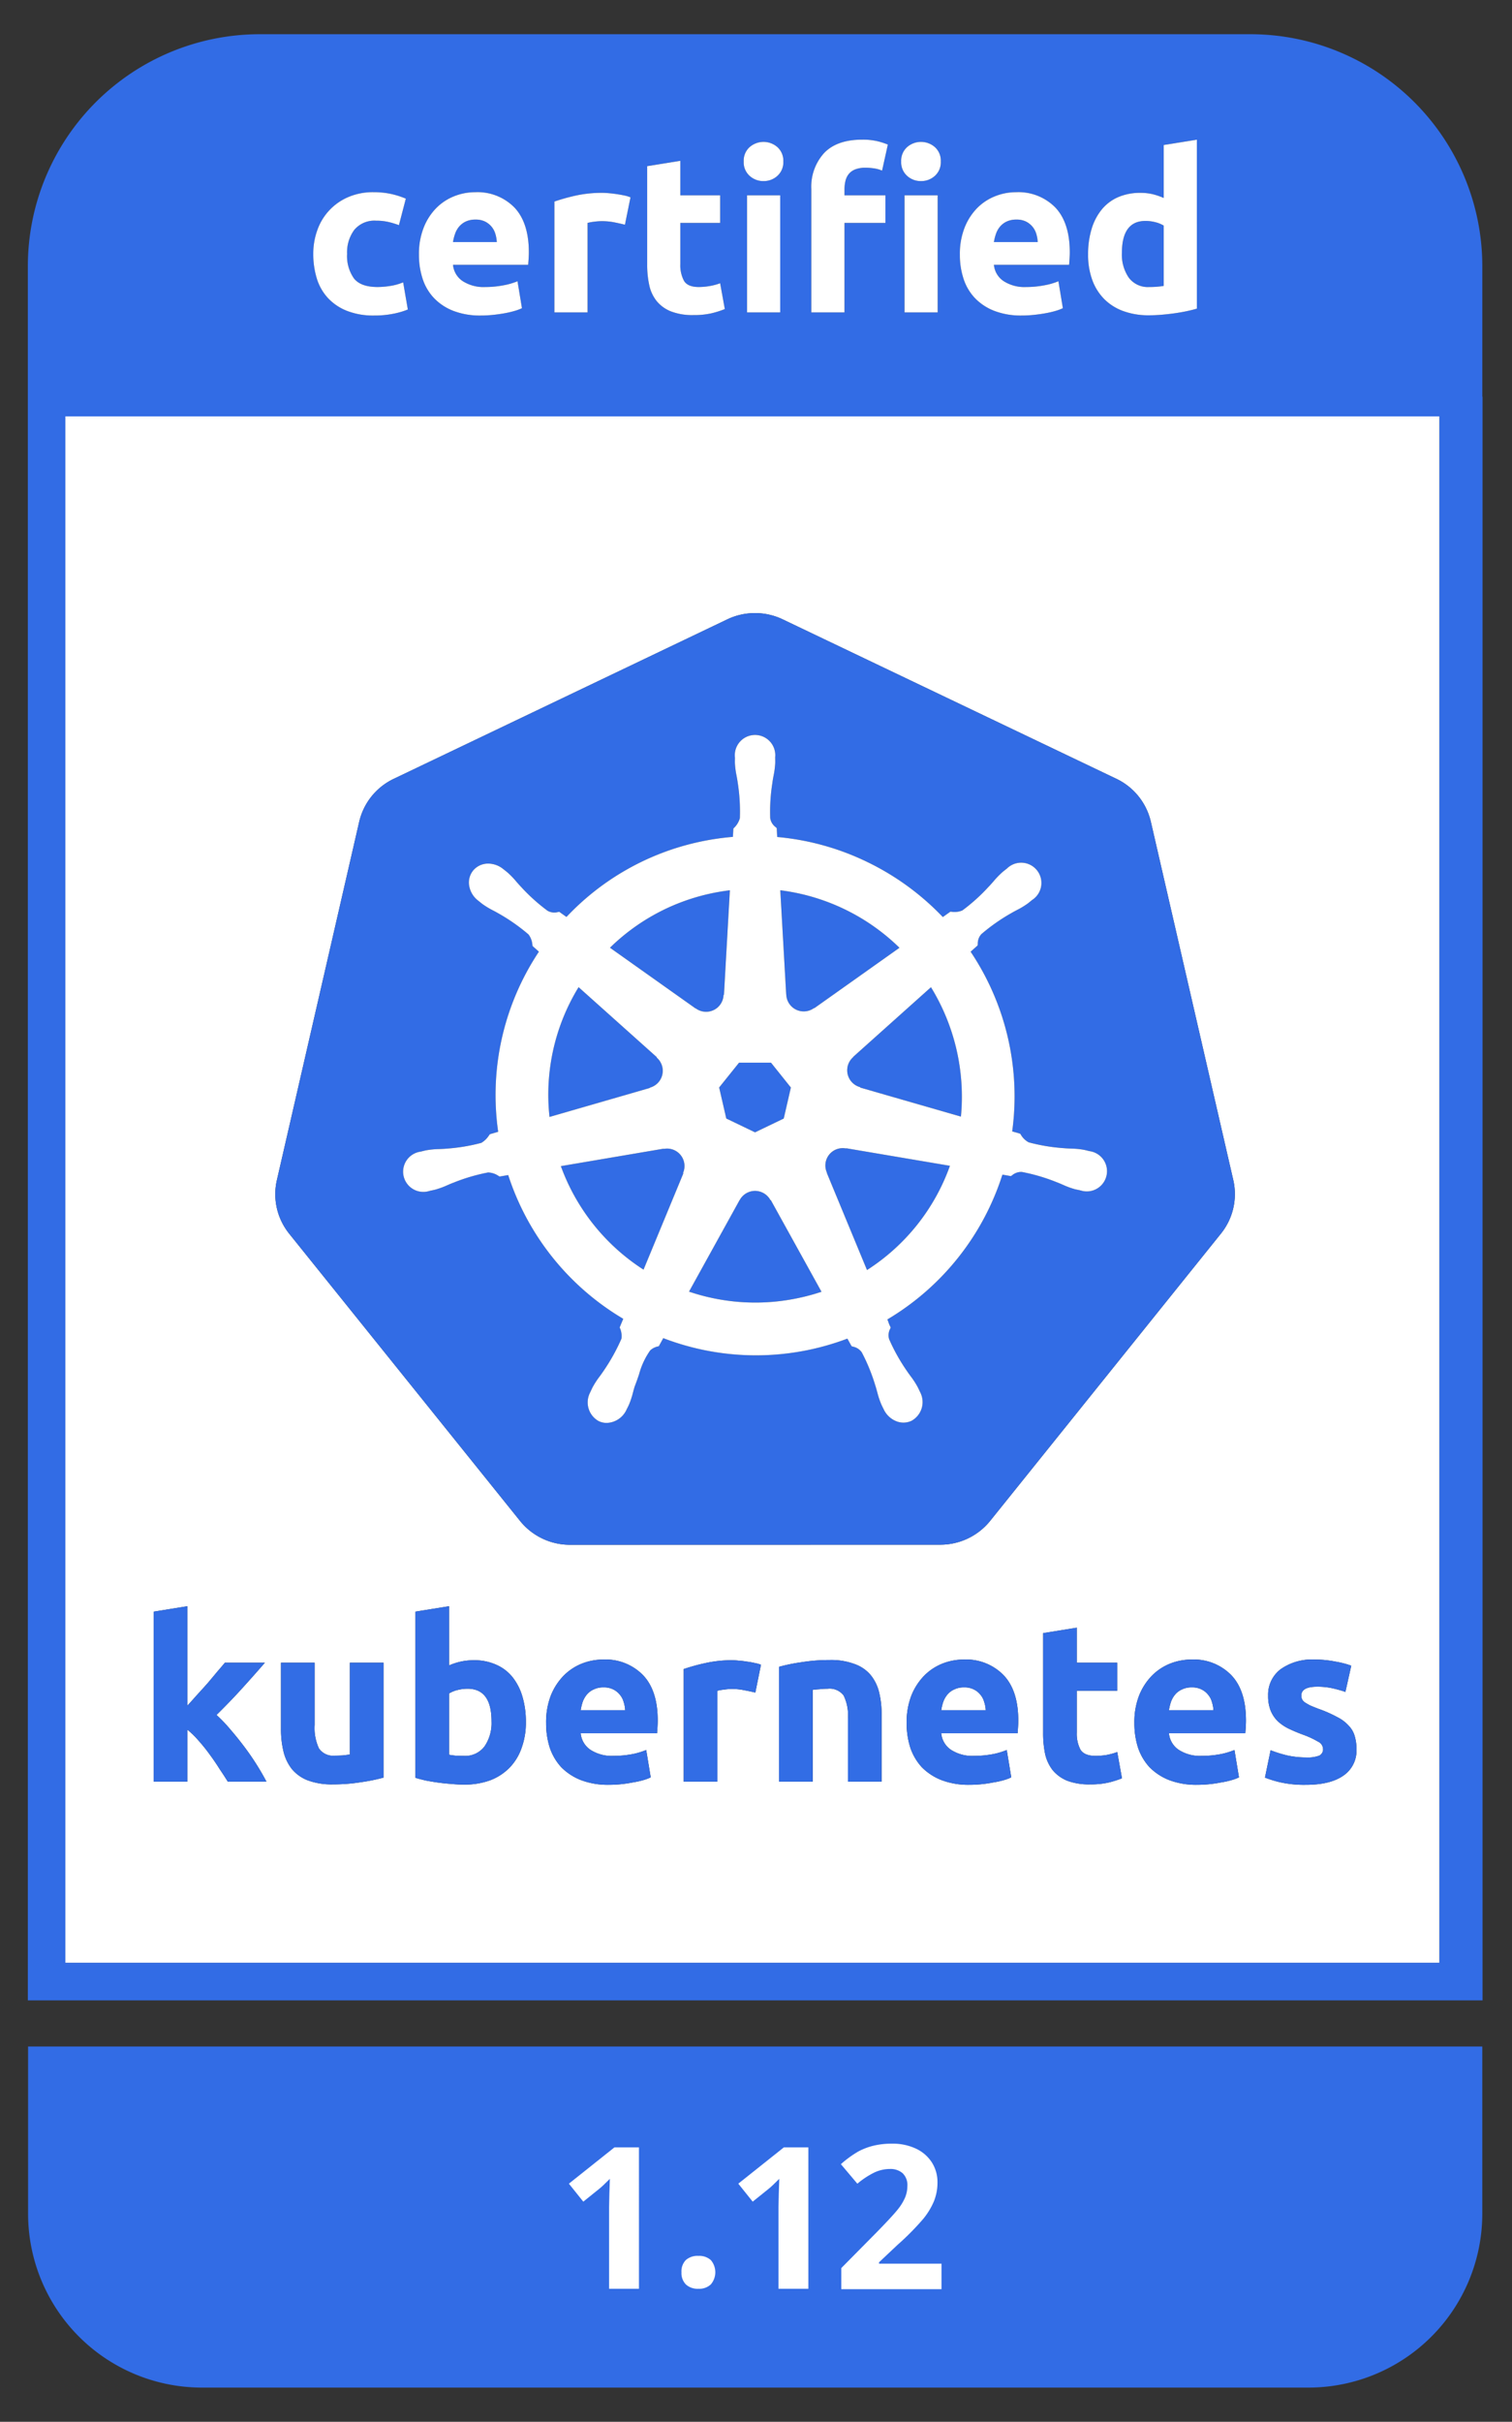 <svg xmlns="http://www.w3.org/2000/svg" viewBox="0 0 298 477"><rect x="0" y="0" width="298" height="477" fill="#333333" stroke="none"/><defs><style>.cls-1{fill:#326ce5;}.cls-2{fill:#fff;}.cls-3{fill:#326de5;}</style></defs><title>certified-kubernetes-1.12-color</title><g id="Layer_2" data-name="Layer 2"><path class="cls-1" d="M292.195,78.13H292.15V52.324A45.717,45.717,0,0,0,246.567,6.741H51.07A45.717,45.717,0,0,0,5.487,52.324V393.999H292.195ZM147.236,61.531V38.471h6.532V61.531Zm31.039,0V38.471h6.532V61.531Zm36.878-16.462a11.022,11.022,0,0,1,2.017-3.836,8.634,8.634,0,0,1,3.222-2.411,10.811,10.811,0,0,1,4.363-.833,10.269,10.269,0,0,1,2.433.263,13.194,13.194,0,0,1,2.17.745v-10.434l6.532-1.052V60.786q-.878.263-2.017.504-1.141.242-2.389.416-1.25.175-2.543.285-1.294.109-2.477.11a14.504,14.504,0,0,1-5.086-.833,10.204,10.204,0,0,1-3.77-2.389,10.354,10.354,0,0,1-2.345-3.77,14.369,14.369,0,0,1-.811-4.976A17.024,17.024,0,0,1,215.152,45.069Zm-25.029-.263A11.511,11.511,0,0,1,192.601,40.97a10.305,10.305,0,0,1,3.529-2.324,11.054,11.054,0,0,1,4.099-.789,10.19,10.19,0,0,1,7.76,3.003q2.849,3.003,2.85,8.834,0,.57-.044,1.25-.044.68-.088,1.205H195.889a4.339,4.339,0,0,0,1.885,3.201,7.578,7.578,0,0,0,4.472,1.183,18.888,18.888,0,0,0,3.529-.329,13.299,13.299,0,0,0,2.828-.811l.877,5.305a9.028,9.028,0,0,1-1.403.526,18.296,18.296,0,0,1-1.951.46q-1.075.197-2.302.329a23.015,23.015,0,0,1-2.455.131,14.525,14.525,0,0,1-5.414-.921,10.536,10.536,0,0,1-3.814-2.521,9.998,9.998,0,0,1-2.236-3.792,15.017,15.017,0,0,1-.723-4.735A14.096,14.096,0,0,1,190.124,44.806ZM178.779,28.98a4.159,4.159,0,0,1,5.481,0,3.589,3.589,0,0,1,1.162,2.828,3.587,3.587,0,0,1-1.162,2.828,4.16,4.16,0,0,1-5.481,0,3.584,3.584,0,0,1-1.162-2.828A3.585,3.585,0,0,1,178.779,28.98ZM159.905,37.243a9.836,9.836,0,0,1,2.521-7.102q2.521-2.631,7.475-2.631a12.659,12.659,0,0,1,3.047.307,14.748,14.748,0,0,1,2.039.658l-1.14,5.129a6.254,6.254,0,0,0-1.556-.438,11.351,11.351,0,0,0-1.731-.132,5.324,5.324,0,0,0-1.995.329,3.079,3.079,0,0,0-1.271.899,3.477,3.477,0,0,0-.658,1.359,7.056,7.056,0,0,0-.197,1.71V38.471h8.067v5.436h-8.067V61.531h-6.532Zm-12.165-8.264a4.158,4.158,0,0,1,5.48,0,3.587,3.587,0,0,1,1.162,2.828,3.585,3.585,0,0,1-1.162,2.828,4.159,4.159,0,0,1-5.48,0,3.583,3.583,0,0,1-1.162-2.828A3.584,3.584,0,0,1,147.74,28.98Zm-20.188,3.748,6.532-1.052V38.471h7.847v5.436h-7.847V52.018a6.45,6.45,0,0,0,.723,3.288q.723,1.228,2.915,1.227a12.464,12.464,0,0,0,2.17-.197,11.136,11.136,0,0,0,2.039-.548l.921,5.086a18.476,18.476,0,0,1-2.63.833,15.331,15.331,0,0,1-3.551.351,11.688,11.688,0,0,1-4.428-.723,6.944,6.944,0,0,1-2.806-2.017,7.502,7.502,0,0,1-1.469-3.135,18.477,18.477,0,0,1-.416-4.077Zm-18.281,6.971a39.288,39.288,0,0,1,4.143-1.162,23.883,23.883,0,0,1,5.327-.548q.526,0,1.272.066.745.066,1.49.175.745.11,1.491.263a7.096,7.096,0,0,1,1.271.373l-1.096,5.392q-.877-.219-2.06-.46a12.776,12.776,0,0,0-2.543-.241,11.873,11.873,0,0,0-1.469.11,8.632,8.632,0,0,0-1.293.241V61.531h-6.532ZM83.514,44.806A11.507,11.507,0,0,1,85.991,40.97a10.3,10.3,0,0,1,3.529-2.324,11.051,11.051,0,0,1,4.099-.789,10.191,10.191,0,0,1,7.76,3.003q2.849,3.003,2.849,8.834,0,.57-.044,1.25-.044.68-.088,1.205H89.279a4.338,4.338,0,0,0,1.885,3.201,7.576,7.576,0,0,0,4.472,1.183,18.884,18.884,0,0,0,3.529-.329,13.293,13.293,0,0,0,2.828-.811l.877,5.305a9.028,9.028,0,0,1-1.403.526,18.308,18.308,0,0,1-1.951.46q-1.075.197-2.302.329a23.017,23.017,0,0,1-2.455.131A14.528,14.528,0,0,1,89.345,61.224a10.534,10.534,0,0,1-3.814-2.521,10,10,0,0,1-2.236-3.792,15.019,15.019,0,0,1-.723-4.735A14.096,14.096,0,0,1,83.514,44.806Zm-20.956.482a11.029,11.029,0,0,1,6.072-6.466,12.298,12.298,0,0,1,4.998-.965,16.132,16.132,0,0,1,3.376.329,16.47,16.47,0,0,1,2.981.943l-1.359,5.217a16.504,16.504,0,0,0-2.017-.614,10.537,10.537,0,0,0-2.455-.263,5.175,5.175,0,0,0-4.318,1.797,7.4,7.4,0,0,0-1.425,4.735,7.662,7.662,0,0,0,1.337,4.822q1.337,1.71,4.669,1.71A15.952,15.952,0,0,0,76.96,56.314a10.771,10.771,0,0,0,2.499-.701l.921,5.349a15.32,15.32,0,0,1-2.849.833,18.827,18.827,0,0,1-3.77.351,14.195,14.195,0,0,1-5.436-.943,10.231,10.231,0,0,1-3.748-2.565,9.993,9.993,0,0,1-2.148-3.836,16.264,16.264,0,0,1-.679-4.8A13.583,13.583,0,0,1,62.558,45.288ZM12.884,386.58V82.007H283.672v304.573Z"/><path class="cls-2" d="M122.148,333.771a3.732,3.732,0,0,0-1.291-1.024,4.068,4.068,0,0,0-1.915-.401,4.239,4.239,0,0,0-1.915.401,3.72,3.72,0,0,0-1.336.98,4.765,4.765,0,0,0-.846,1.47,10.266,10.266,0,0,0-.401,1.648h8.773a6.221,6.221,0,0,0-.312-1.648A3.673,3.673,0,0,0,122.148,333.771Z"/><path class="cls-2" d="M193.209,333.771a3.733,3.733,0,0,0-1.291-1.024,4.069,4.069,0,0,0-1.915-.401,4.239,4.239,0,0,0-1.915.401,3.72,3.72,0,0,0-1.336.98,4.763,4.763,0,0,0-.846,1.47,10.26,10.26,0,0,0-.401,1.648h8.773a6.221,6.221,0,0,0-.312-1.648A3.673,3.673,0,0,0,193.209,333.771Z"/><path class="cls-2" d="M92.155,332.614a8.085,8.085,0,0,0-2.049.267,5.788,5.788,0,0,0-1.603.668V345.617q.49.089,1.247.178.757.044,1.648.045a4.768,4.768,0,0,0,4.097-1.87,8.13,8.13,0,0,0,1.38-4.943Q96.876,332.614,92.155,332.614Z"/><path class="cls-2" d="M238.089,333.771a3.732,3.732,0,0,0-1.291-1.024,4.069,4.069,0,0,0-1.915-.401,4.239,4.239,0,0,0-1.915.401,3.719,3.719,0,0,0-1.336.98,4.767,4.767,0,0,0-.846,1.47,10.273,10.273,0,0,0-.401,1.648h8.773a6.221,6.221,0,0,0-.312-1.648A3.673,3.673,0,0,0,238.089,333.771Z"/><path class="cls-2" d="M12.884,82.007v304.573H283.672V82.007Zm89.619,217.561L56.994,242.985q-.382-.478-.715-.992a12.385,12.385,0,0,1-1.707-9.561l16.221-70.567a12.49,12.49,0,0,1,6.803-8.459L143.345,121.99a12.671,12.671,0,0,1,10.915,0l65.757,31.399a12.49,12.49,0,0,1,6.803,8.459l16.246,70.567a12.393,12.393,0,0,1-2.43,10.553l-45.492,56.592a12.612,12.612,0,0,1-9.83,4.684l-72.98.017A12.612,12.612,0,0,1,102.503,299.568Zm-57.605,51.348q-.713-1.158-1.648-2.538-.891-1.425-1.915-2.806A32.36,32.36,0,0,0,39.153,342.856a16.981,16.981,0,0,0-2.227-2.182v10.242H30.291V317.428l6.635-1.069v19.594q.98-1.069,2.004-2.227,1.069-1.158,2.049-2.271.98-1.158,1.826-2.182.891-1.024,1.514-1.781h7.882q-2.36,2.717-4.631,5.21-2.227,2.449-4.899,5.077a29.19,29.19,0,0,1,2.761,2.895q1.425,1.648,2.761,3.429t2.449,3.563q1.113,1.781,1.87,3.251Zm30.699-.802a34.674,34.674,0,0,1-4.364.891,34.107,34.107,0,0,1-5.611.445,13.502,13.502,0,0,1-4.988-.802,7.651,7.651,0,0,1-3.117-2.227,8.975,8.975,0,0,1-1.648-3.474,18.561,18.561,0,0,1-.49-4.409v-13.048H62.014v12.246a9.491,9.491,0,0,0,.846,4.631,3.366,3.366,0,0,0,3.162,1.425q.712,0,1.514-.045.802-.089,1.425-.178V327.492h6.635Zm27.202-5.834a10.473,10.473,0,0,1-2.36,3.874,10.71,10.71,0,0,1-3.83,2.494,14.728,14.728,0,0,1-5.166.846q-1.202,0-2.538-.134-1.292-.089-2.583-.267-1.247-.178-2.405-.401-1.158-.267-2.049-.534v-32.731l6.635-1.069v11.667a12.431,12.431,0,0,1,2.316-.757,11.898,11.898,0,0,1,2.583-.267,10.347,10.347,0,0,1,4.409.891,8.428,8.428,0,0,1,3.206,2.449,11.08,11.08,0,0,1,1.959,3.874,17.334,17.334,0,0,1,.668,4.988A14.455,14.455,0,0,1,102.799,344.281Zm26.787-4.097q-.045.668-.089,1.202H114.444a4.409,4.409,0,0,0,1.915,3.251,7.696,7.696,0,0,0,4.542,1.202,20.133,20.133,0,0,0,3.563-.312,14.307,14.307,0,0,0,2.895-.846l.891,5.388a9.166,9.166,0,0,1-1.425.534,15.572,15.572,0,0,1-2.004.445q-1.069.223-2.316.356a23.396,23.396,0,0,1-2.494.134,14.939,14.939,0,0,1-5.522-.935,11.131,11.131,0,0,1-3.874-2.538,10.778,10.778,0,0,1-2.271-3.874,15.698,15.698,0,0,1-.713-4.809h0a14.454,14.454,0,0,1,.935-5.433,11.925,11.925,0,0,1,2.538-3.919,10.52,10.52,0,0,1,3.563-2.36,11.397,11.397,0,0,1,4.186-.802,10.308,10.308,0,0,1,7.882,3.073q2.895,3.028,2.895,8.951Q129.63,339.472,129.585,340.184Zm19.282-6.813q-.891-.223-2.093-.445a11.898,11.898,0,0,0-2.583-.267,10.477,10.477,0,0,0-1.514.134,7.524,7.524,0,0,0-1.291.223v17.902h-6.635V328.739a37.301,37.301,0,0,1,4.186-1.158,23.644,23.644,0,0,1,5.433-.579,11.326,11.326,0,0,1,1.291.089,13.16,13.16,0,0,1,1.514.178,13.498,13.498,0,0,1,1.514.267,6.18,6.18,0,0,1,1.291.356Zm24.888,17.546h-6.635v-12.425a8.945,8.945,0,0,0-.846-4.542,3.451,3.451,0,0,0-3.162-1.336,13.754,13.754,0,0,0-1.514.089q-.802.045-1.425.134v18.08h-6.635V328.294a34.685,34.685,0,0,1,4.364-.891,34.106,34.106,0,0,1,5.611-.445,13.147,13.147,0,0,1,4.943.802,7.279,7.279,0,0,1,3.162,2.182,8.589,8.589,0,0,1,1.648,3.384,18.011,18.011,0,0,1,.49,4.364Zm26.89-10.732q-.045.668-.089,1.202H185.505a4.409,4.409,0,0,0,1.915,3.251,7.696,7.696,0,0,0,4.542,1.202,20.134,20.134,0,0,0,3.563-.312,14.308,14.308,0,0,0,2.895-.846l.891,5.388a9.164,9.164,0,0,1-1.425.534,15.568,15.568,0,0,1-2.004.445q-1.069.223-2.316.356a23.398,23.398,0,0,1-2.494.134,14.939,14.939,0,0,1-5.522-.935,11.131,11.131,0,0,1-3.874-2.538,10.778,10.778,0,0,1-2.271-3.874,15.696,15.696,0,0,1-.713-4.809,14.454,14.454,0,0,1,.935-5.433,11.925,11.925,0,0,1,2.538-3.919,10.52,10.52,0,0,1,3.563-2.36,11.397,11.397,0,0,1,4.186-.802,10.308,10.308,0,0,1,7.882,3.073q2.895,3.028,2.895,8.951Q200.69,339.472,200.646,340.184Zm17.812,10.91a15.566,15.566,0,0,1-3.607.356,12.208,12.208,0,0,1-4.498-.713,7.345,7.345,0,0,1-2.85-2.048,8.03,8.03,0,0,1-1.514-3.206,19.801,19.801,0,0,1-.401-4.142V321.659h0l6.635-1.069v6.902h7.971v5.522H212.223v8.238a6.723,6.723,0,0,0,.713,3.34q.757,1.247,2.984,1.247a13.797,13.797,0,0,0,2.182-.178,12.532,12.532,0,0,0,2.093-.579l.935,5.166A18.882,18.882,0,0,1,218.458,351.094Zm27.068-10.91q-.045.668-.089,1.202H230.385a4.409,4.409,0,0,0,1.915,3.251,7.696,7.696,0,0,0,4.542,1.202,20.133,20.133,0,0,0,3.563-.312,14.308,14.308,0,0,0,2.895-.846l.891,5.388a9.166,9.166,0,0,1-1.425.534,15.568,15.568,0,0,1-2.004.445q-1.069.223-2.316.356a23.398,23.398,0,0,1-2.494.134,14.939,14.939,0,0,1-5.522-.935,11.131,11.131,0,0,1-3.874-2.538,10.778,10.778,0,0,1-2.271-3.874,15.696,15.696,0,0,1-.713-4.809,14.454,14.454,0,0,1,.935-5.433,11.926,11.926,0,0,1,2.538-3.919,10.52,10.52,0,0,1,3.563-2.36,11.397,11.397,0,0,1,4.186-.802,10.308,10.308,0,0,1,7.882,3.073q2.895,3.028,2.895,8.951Q245.57,339.472,245.526,340.184Zm19.193,9.574q-2.583,1.781-7.348,1.781a21.465,21.465,0,0,1-5.21-.534,21.155,21.155,0,0,1-2.85-.891l1.113-5.388a23.486,23.486,0,0,0,3.474,1.069,17.903,17.903,0,0,0,3.518.356,6.624,6.624,0,0,0,2.583-.356,1.376,1.376,0,0,0,.757-1.38,1.643,1.643,0,0,0-.98-1.38,17.148,17.148,0,0,0-2.984-1.38q-1.559-.579-2.85-1.202a8.768,8.768,0,0,1-2.138-1.47,6.271,6.271,0,0,1-1.38-2.093,7.667,7.667,0,0,1-.49-2.895,6.26,6.26,0,0,1,2.449-5.21,10.655,10.655,0,0,1,6.724-1.915,20.406,20.406,0,0,1,4.097.401,17.914,17.914,0,0,1,3.117.802l-1.158,5.166a23.793,23.793,0,0,0-2.538-.713,13.377,13.377,0,0,0-3.028-.312q-3.117 0-3.117,1.737a1.793,1.793,0,0,0,.134.712,1.667,1.667,0,0,0,.534.623q.401.267,1.069.623.713.312,1.781.713a25.179,25.179,0,0,1,3.607,1.603,7.564,7.564,0,0,1,2.227,1.692,4.737,4.737,0,0,1,1.158,2.004,8.488,8.488,0,0,1,.356,2.583A5.939,5.939,0,0,1,264.718,349.759Z"/><path class="cls-1" d="M97.631,46.056a4.067,4.067,0,0,0-.745-1.403,3.979,3.979,0,0,0-1.271-1.008,4.142,4.142,0,0,0-1.907-.394,4.386,4.386,0,0,0-1.885.373,3.901,3.901,0,0,0-1.315.986,4.417,4.417,0,0,0-.811,1.425,9.309,9.309,0,0,0-.416,1.644h8.637A6.791,6.791,0,0,0,97.631,46.056Z"/><path class="cls-1" d="M226.507,56.533q.876,0,1.622-.066.746-.066,1.228-.154V44.434a5.693,5.693,0,0,0-1.6-.658,7.718,7.718,0,0,0-1.995-.263q-4.647,0-4.647,6.313a8,8,0,0,0,1.36,4.866A4.692,4.692,0,0,0,226.507,56.533Z"/><path class="cls-1" d="M204.241,46.056a4.069,4.069,0,0,0-.746-1.403,3.975,3.975,0,0,0-1.271-1.008,4.142,4.142,0,0,0-1.907-.394,4.387,4.387,0,0,0-1.885.373,3.897,3.897,0,0,0-1.315.986,4.407,4.407,0,0,0-.811,1.425,9.342,9.342,0,0,0-.417,1.644h8.637A6.791,6.791,0,0,0,204.241,46.056Z"/><path class="cls-2" d="M64.575,58.638a10.231,10.231,0,0,0,3.748,2.565,14.195,14.195,0,0,0,5.436.943A18.827,18.827,0,0,0,77.53,61.794a15.32,15.32,0,0,0,2.849-.833l-.921-5.349a10.771,10.771,0,0,1-2.499.701,15.952,15.952,0,0,1-2.543.219q-3.332,0-4.669-1.71a7.662,7.662,0,0,1-1.337-4.822,7.4,7.4,0,0,1,1.425-4.735,5.175,5.175,0,0,1,4.318-1.797,10.537,10.537,0,0,1,2.455.263,16.504,16.504,0,0,1,2.017.614l1.359-5.217a16.47,16.47,0,0,0-2.981-.943,16.132,16.132,0,0,0-3.376-.329,12.298,12.298,0,0,0-4.998.965,11.029,11.029,0,0,0-6.072,6.466,13.583,13.583,0,0,0-.811,4.713,16.264,16.264,0,0,0,.679,4.8A9.993,9.993,0,0,0,64.575,58.638Z"/><path class="cls-2" d="M85.531,58.704a10.534,10.534,0,0,0,3.814,2.521,14.528,14.528,0,0,0,5.414.921,23.017,23.017,0,0,0,2.455-.131q1.227-.132,2.302-.329a18.308,18.308,0,0,0,1.951-.46,9.028,9.028,0,0,0,1.403-.526l-.877-5.305a13.293,13.293,0,0,1-2.828.811,18.884,18.884,0,0,1-3.529.329,7.576,7.576,0,0,1-4.472-1.183,4.338,4.338,0,0,1-1.885-3.201h14.818q.043-.526.088-1.205.043-.679.044-1.25,0-5.83-2.849-8.834a10.191,10.191,0,0,0-7.76-3.003,11.051,11.051,0,0,0-4.099.789A10.3,10.3,0,0,0,85.991,40.97a11.507,11.507,0,0,0-2.477,3.836,14.096,14.096,0,0,0-.942,5.37,15.019,15.019,0,0,0,.723,4.735A10,10,0,0,0,85.531,58.704Zm4.165-12.67a4.417,4.417,0,0,1,.811-1.425,3.901,3.901,0,0,1,1.315-.986,4.386,4.386,0,0,1,1.885-.373,4.142,4.142,0,0,1,1.907.394,3.979,3.979,0,0,1,1.271,1.008,4.067,4.067,0,0,1,.745,1.403,6.791,6.791,0,0,1,.285,1.622H89.279A9.309,9.309,0,0,1,89.696,46.034Z"/><path class="cls-2" d="M115.803,43.907a8.632,8.632,0,0,1,1.293-.241,11.873,11.873,0,0,1,1.469-.11,12.776,12.776,0,0,1,2.543.241q1.184.242,2.06.46l1.096-5.392a7.096,7.096,0,0,0-1.271-.373q-.746-.153-1.491-.263-.746-.109-1.49-.175-.746-.066-1.272-.066a23.883,23.883,0,0,0-5.327.548,39.288,39.288,0,0,0-4.143,1.162V61.531h6.532Z"/><path class="cls-2" d="M129.437,59.318a6.944,6.944,0,0,0,2.806,2.017,11.688,11.688,0,0,0,4.428.723,15.331,15.331,0,0,0,3.551-.351,18.476,18.476,0,0,0,2.63-.833l-.921-5.086a11.136,11.136,0,0,1-2.039.548,12.464,12.464,0,0,1-2.17.197q-2.193,0-2.915-1.227a6.45,6.45,0,0,1-.723-3.288V43.907h7.847V38.471h-7.847V31.676l-6.532,1.052V52.106a18.477,18.477,0,0,0,.416,4.077A7.502,7.502,0,0,0,129.437,59.318Z"/><path class="cls-2" d="M150.481,35.665a3.995,3.995,0,0,0,2.74-1.03,3.585,3.585,0,0,0,1.162-2.828,3.587,3.587,0,0,0-1.162-2.828,4.158,4.158,0,0,0-5.48,0,3.584,3.584,0,0,0-1.162,2.828,3.583,3.583,0,0,0,1.162,2.828A3.994,3.994,0,0,0,150.481,35.665Z"/><rect class="cls-2" x="147.236" y="38.471" width="6.532" height="23.06"/><path class="cls-2" d="M166.438,43.907h8.067V38.471h-8.067V37.331a7.056,7.056,0,0,1,.197-1.71,3.477,3.477,0,0,1,.658-1.359,3.079,3.079,0,0,1,1.271-.899,5.324,5.324,0,0,1,1.995-.329,11.351,11.351,0,0,1,1.731.132,6.254,6.254,0,0,1,1.556.438l1.14-5.129a14.748,14.748,0,0,0-2.039-.658,12.659,12.659,0,0,0-3.047-.307q-4.955,0-7.475,2.631a9.836,9.836,0,0,0-2.521,7.102V61.531h6.532Z"/><path class="cls-2" d="M181.519,35.665a3.997,3.997,0,0,0,2.74-1.03,3.587,3.587,0,0,0,1.162-2.828,3.589,3.589,0,0,0-1.162-2.828,4.159,4.159,0,0,0-5.481,0,3.585,3.585,0,0,0-1.162,2.828,3.584,3.584,0,0,0,1.162,2.828A3.995,3.995,0,0,0,181.519,35.665Z"/><rect class="cls-2" x="178.275" y="38.471" width="6.532" height="23.06"/><path class="cls-2" d="M192.141,58.704A10.536,10.536,0,0,0,195.955,61.224a14.525,14.525,0,0,0,5.414.921,23.015,23.015,0,0,0,2.455-.131q1.227-.132,2.302-.329a18.296,18.296,0,0,0,1.951-.46,9.028,9.028,0,0,0,1.403-.526l-.877-5.305a13.299,13.299,0,0,1-2.828.811,18.888,18.888,0,0,1-3.529.329,7.578,7.578,0,0,1-4.472-1.183,4.339,4.339,0,0,1-1.885-3.201H210.707q.044-.526.088-1.205.044-.679.044-1.25,0-5.83-2.85-8.834a10.19,10.19,0,0,0-7.76-3.003,11.054,11.054,0,0,0-4.099.789A10.305,10.305,0,0,0,192.601,40.97a11.511,11.511,0,0,0-2.477,3.836,14.096,14.096,0,0,0-.942,5.37,15.017,15.017,0,0,0,.723,4.735A9.998,9.998,0,0,0,192.141,58.704Zm4.165-12.67a4.407,4.407,0,0,1,.811-1.425,3.897,3.897,0,0,1,1.315-.986,4.387,4.387,0,0,1,1.885-.373,4.142,4.142,0,0,1,1.907.394,3.975,3.975,0,0,1,1.271,1.008,4.069,4.069,0,0,1,.746,1.403,6.791,6.791,0,0,1,.285,1.622h-8.637A9.342,9.342,0,0,1,196.306,46.034Z"/><path class="cls-2" d="M217.608,58.879a10.204,10.204,0,0,0,3.77,2.389,14.504,14.504,0,0,0,5.086.833q1.183,0,2.477-.11,1.293-.11,2.543-.285,1.249-.176,2.389-.416,1.14-.24,2.017-.504V27.511l-6.532,1.052v10.434a13.194,13.194,0,0,0-2.17-.745,10.269,10.269,0,0,0-2.433-.263,10.811,10.811,0,0,0-4.363.833,8.634,8.634,0,0,0-3.222,2.411,11.022,11.022,0,0,0-2.017,3.836,17.024,17.024,0,0,0-.701,5.064,14.369,14.369,0,0,0,.811,4.976A10.354,10.354,0,0,0,217.608,58.879Zm8.154-15.366a7.718,7.718,0,0,1,1.995.263,5.693,5.693,0,0,1,1.6.658V56.314q-.483.088-1.228.154-.746.066-1.622.066a4.692,4.692,0,0,1-4.033-1.841,8,8,0,0,1-1.36-4.866Q221.115,43.513,225.762,43.513Z"/><path class="cls-1" d="M180.789,241.201a40.54,40.54,0,0,0,6.433-11.586L166.789,226.161l-.033.043-.02-.004a3.435,3.435,0,0,0-3.772,4.738l.008.018-.026.034,7.932,19.159A40.325,40.325,0,0,0,180.789,241.201Z"/><path class="cls-1" d="M174.95,247.219l.032-.027Z"/><path class="cls-1" d="M179.717,242.547l.066-.077Z"/><path class="cls-1" d="M114.034,194.433a40.5,40.5,0,0,0-5.73,25.56l19.754-5.702.017-.068.019-.005a3.435,3.435,0,0,0,1.349-5.904l-.015-.013.017-.084Z"/><path class="cls-1" d="M167.061,210.037a3.428,3.428,0,0,0,2.44,4.081l.02.005.018.084,19.853,5.718a41.241,41.241,0,0,0-5.906-25.484l-15.327,13.717.008.042-.014.013A3.398,3.398,0,0,0,167.061,210.037Z"/><path class="cls-1" d="M126.835,250.073l7.848-18.965-.059-.076.008-.018a3.437,3.437,0,0,0-3.106-4.788l-.043-0a3.531,3.531,0,0,0-.632.058l-.02.004-.033-.042-20.257,3.438a40.722,40.722,0,0,0,16.294,20.39Z"/><path class="cls-1" d="M157.947,255.531c1.356-.308,2.688-.679,3.961-1.104l-9.985-18.043h-.078l-.009-.018a3.467,3.467,0,0,0-3.022-1.809c-.042,0-.083 0-.126.002a3.452,3.452,0,0,0-2.906,1.815l-.009.018h-.019l-9.96,18.009A40.768,40.768,0,0,0,157.947,255.531Z"/><polygon class="cls-1" points="145.66 209.307 141.736 214.192 143.142 220.299 148.814 223.027 154.469 220.307 155.875 214.2 151.96 209.307 145.66 209.307"/><path class="cls-1" d="M172.223,249.291l.104-.072Z"/><path class="cls-1" d="M166.503,179.108a40.604,40.604,0,0,0-12.717-3.76l1.166,20.55.017.009.001.02a3.441,3.441,0,0,0,5.463,2.624l.015-.011.06.025,16.77-11.889A40.858,40.858,0,0,0,166.503,179.108Z"/><path class="cls-1" d="M120.218,186.666l16.877,11.964.034-.017.016.012a3.437,3.437,0,0,0,5.455-2.632l.001-.02.084-.042,1.165-20.584a41.615,41.615,0,0,0-4.153.718A40.607,40.607,0,0,0,120.218,186.666Z"/><path class="cls-1" d="M177.472,244.941l-.023.022Z"/><path class="cls-1" d="M185.313,304.244a12.612,12.612,0,0,0,9.83-4.684l45.492-56.592a12.393,12.393,0,0,0,2.43-10.553l-16.246-70.567a12.49,12.49,0,0,0-6.803-8.459L154.259,121.99a12.671,12.671,0,0,0-10.915,0L77.596,153.405a12.49,12.49,0,0,0-6.803,8.459L54.572,232.432a12.385,12.385,0,0,0,1.707,9.561q.333.513.715.992l45.509,56.583a12.612,12.612,0,0,0,9.83,4.692Zm-63.178-42.781-.005-.013.005-.012.703-1.688a51.265,51.265,0,0,1-22.676-28.314l-1.698.291-.011-.006c-.052-.029-.11-.063-.174-.1a3.91,3.91,0,0,0-2.069-.695,36.301,36.301,0,0,0-6.732,1.973l-.121.044c-.406.155-.79.32-1.162.48a16.601,16.601,0,0,1-2.372.874c-.201.054-.46.109-.711.162-.106.022-.211.044-.308.066a.269.269,0,0,0-.032.011.335.335,0,0,1-.044.014l-.033.005a.194.194,0,0,0-.026.004,3.983,3.983,0,1,1-1.764-7.735l.028-.008.031-.009.015-.003.02-.005c.097-.023.202-.049.31-.075.26-.064.529-.129.742-.169a16.074,16.074,0,0,1,2.492-.234c.414-.016.843-.033,1.287-.07l.094-.01a36.418,36.418,0,0,0,6.954-1.149,4.636,4.636,0,0,0,1.515-1.487c.055-.073.108-.143.159-.208l.006-.009.011-.003,1.62-.471a50.961,50.961,0,0,1,8.024-35.473l-1.249-1.116-.002-.012c-.008-.053-.018-.114-.027-.181a3.923,3.923,0,0,0-.754-2.072,36.986,36.986,0,0,0-5.845-4.106c-.382-.225-.758-.425-1.123-.618a16.142,16.142,0,0,1-2.142-1.292c-.172-.127-.384-.301-.588-.469-.078-.065-.156-.129-.229-.187l-.026-.018-.033-.024a4.635,4.635,0,0,1-1.712-2.849,3.753,3.753,0,0,1,.739-3,3.803,3.803,0,0,1,3.016-1.403c.049,0,.099.001.148.002a4.735,4.735,0,0,1,2.761,1.042c.073.058.154.121.237.186.217.17.463.362.638.512a16.491,16.491,0,0,1,1.749,1.809c.267.307.543.625.844.944l.068.069a36.414,36.414,0,0,0,5.232,4.719,2.716,2.716,0,0,0,2.034.264c.094-.015.188-.029.281-.042l.013-.002.011.008c.233.172.972.702,1.396.992a50.647,50.647,0,0,1,25.712-14.679,51.353,51.353,0,0,1,7.089-1.091l.093-1.649.009-.009a4.267,4.267,0,0,0,1.268-2.018,36.53,36.53,0,0,0-.429-7.06l-.008-.068c-.062-.434-.139-.849-.213-1.249a16.3,16.3,0,0,1-.326-2.495c-.008-.193-.002-.437.003-.672.002-.116.005-.231.006-.339-.001-.015-.003-.031-.005-.047-.002-.021-.004-.041-.004-.062a3.99,3.99,0,1,1,7.937,0c.001.117.004.247.006.381.006.26.011.529.003.738a16.298,16.298,0,0,1-.326,2.496c-.075.401-.151.815-.213,1.249l-.026.209a35.928,35.928,0,0,0-.42,6.922,2.715,2.715,0,0,0,1.063,1.748c.073.066.144.131.215.198l.01.01v.013c.012.297.057,1.218.09,1.728a51.036,51.036,0,0,1,17.809,4.953,51.582,51.582,0,0,1,14.831,10.817l1.483-1.058.012.001c.06.003.129.009.205.014a3.907,3.907,0,0,0,2.164-.271,35.987,35.987,0,0,0,5.164-4.659l.135-.137c.294-.313.568-.626.832-.928a16.874,16.874,0,0,1,1.768-1.823c.174-.15.406-.331.631-.507.086-.067.17-.132.245-.192a3.99,3.99,0,1,1,4.943,6.208c-.085.069-.179.146-.275.225-.206.17-.419.346-.593.473a15.83,15.83,0,0,1-2.14,1.287c-.368.195-.749.397-1.134.623a37.103,37.103,0,0,0-5.846,4.107,2.722,2.722,0,0,0-.707,1.921c-.007.096-.013.191-.022.286l-.001.013-.01.008c-.106.098-.336.303-.602.541-.268.239-.563.503-.772.693a51.159,51.159,0,0,1,8.192,35.388l1.573.458.007.009c.033.048.072.104.114.165a3.918,3.918,0,0,0,1.569,1.53,36.507,36.507,0,0,0,6.97,1.15l.078.008c.442.037.87.053,1.284.07a16.015,16.015,0,0,1,2.493.234c.205.038.467.103.719.166.152.038.299.074.427.103a3.983,3.983,0,1,1-1.764,7.735.195.195,0,0,0-.026-.003l-.032-.005a.293.293,0,0,1-.045-.015.254.254,0,0,0-.031-.01c-.118-.026-.246-.052-.376-.078-.227-.046-.46-.093-.643-.141a16.172,16.172,0,0,1-2.35-.871c-.379-.164-.771-.334-1.185-.492l-.109-.039a36.286,36.286,0,0,0-6.746-1.977c-.078-.006-.152-.009-.225-.009a2.789,2.789,0,0,0-1.712.654c-.081.056-.161.112-.242.165l-.012.008-.014-.003c-.286-.057-1.143-.209-1.651-.289a51.255,51.255,0,0,1-22.669,28.516c.058.142.127.326.198.52a5.972,5.972,0,0,0,.44,1.033l.013.015-.007.019c-.034.093-.072.184-.109.277a2.69,2.69,0,0,0-.192,2.023,36.862,36.862,0,0,0,3.486,6.239c.246.367.497.711.741,1.042a16.169,16.169,0,0,1,1.371,2.097c.106.2.232.466.353.723.057.121.112.236.161.337a4.212,4.212,0,0,1-1.689,5.637,3.762,3.762,0,0,1-3.089.056,4.628,4.628,0,0,1-2.397-2.3c-.043-.088-.091-.185-.14-.285-.127-.254-.257-.517-.347-.725a16.499,16.499,0,0,1-.795-2.396c-.108-.392-.219-.798-.351-1.214l-.029-.089a36.419,36.419,0,0,0-2.667-6.522,2.727,2.727,0,0,0-1.717-1.12c-.092-.028-.183-.055-.274-.085l-.012-.004-.007-.011c-.066-.113-.226-.404-.395-.711-.151-.274-.313-.567-.432-.778a50.965,50.965,0,0,1-36.287-.093l-.884,1.602-.014.003a3.165,3.165,0,0,0-1.679.815,14.868,14.868,0,0,0-2.201,4.722c-.261.767-.53,1.56-.84,2.338-.133.421-.245.832-.352,1.23a16.119,16.119,0,0,1-.783,2.378c-.085.194-.207.438-.325.674-.056.112-.11.221-.159.32l-.003.014a.055.055,0,0,1-.012.016,4.445,4.445,0,0,1-3.902,2.586,3.61,3.61,0,0,1-1.572-.356,4.211,4.211,0,0,1-1.689-5.636c.055-.114.116-.247.18-.383.111-.241.227-.49.326-.677a16.455,16.455,0,0,1,1.378-2.113c.241-.33.49-.671.734-1.035a38.25,38.25,0,0,0,3.559-6.396A3.881,3.881,0,0,0,122.135,261.463Z"/><path class="cls-2" d="M118.926,270.059c-.244.364-.493.705-.734,1.035a16.455,16.455,0,0,0-1.378,2.113c-.099.188-.214.437-.326.677-.063.136-.125.269-.18.383a4.211,4.211,0,0,0,1.689,5.636,3.61,3.61,0,0,0,1.572.356,4.445,4.445,0,0,0,3.902-2.586.055.055,0,0,0,.012-.016l.003-.014c.049-.1.103-.208.159-.32.118-.235.24-.479.325-.674a16.119,16.119,0,0,0,.783-2.378c.107-.398.219-.809.352-1.23.31-.778.579-1.572.84-2.338a14.868,14.868,0,0,1,2.201-4.722,3.165,3.165,0,0,1,1.679-.815l.014-.003.884-1.602a50.965,50.965,0,0,0,36.287.093c.119.211.281.504.432.778.17.308.33.598.395.711l.007.011.012.004c.09.029.182.057.274.085a2.727,2.727,0,0,1,1.717,1.12,36.419,36.419,0,0,1,2.667,6.522l.029.089c.132.416.243.822.351,1.214a16.499,16.499,0,0,0,.795,2.396c.09.208.221.471.347.725.049.1.097.197.14.285a4.628,4.628,0,0,0,2.397,2.3,3.762,3.762,0,0,0,3.089-.056,4.212,4.212,0,0,0,1.689-5.637c-.049-.101-.104-.217-.161-.337-.122-.257-.247-.523-.353-.723a16.169,16.169,0,0,0-1.371-2.097c-.243-.332-.495-.675-.741-1.042a36.862,36.862,0,0,1-3.486-6.239,2.69,2.69,0,0,1,.192-2.023c.037-.092.075-.184.109-.277l.007-.019-.013-.015a5.972,5.972,0,0,1-.44-1.033c-.072-.195-.14-.379-.198-.52a51.255,51.255,0,0,0,22.669-28.516c.508.08,1.366.232,1.651.289l.014.003.012-.008c.081-.053.161-.109.242-.165a2.789,2.789,0,0,1,1.712-.654c.073,0,.147.002.225.009a36.286,36.286,0,0,1,6.746,1.977l.109.039c.414.159.806.329,1.185.492a16.172,16.172,0,0,0,2.35.871c.182.049.416.096.643.141.13.026.258.052.376.078a.254.254,0,0,1,.031.01.293.293,0,0,0,.045.015l.032.005a.195.195,0,0,1,.026.003,3.983,3.983,0,1,0,1.764-7.735c-.128-.029-.275-.065-.427-.103-.252-.063-.514-.128-.719-.166a16.015,16.015,0,0,0-2.493-.234c-.414-.017-.842-.033-1.284-.07l-.078-.008a36.507,36.507,0,0,1-6.97-1.15,3.918,3.918,0,0,1-1.569-1.53c-.042-.062-.08-.117-.114-.165l-.007-.009-1.573-.458a51.159,51.159,0,0,0-8.192-35.388c.209-.19.504-.453.772-.693.267-.238.496-.443.602-.541l.01-.008.001-.013c.009-.095.015-.19.022-.286a2.722,2.722,0,0,1,.707-1.921,37.103,37.103,0,0,1,5.846-4.107c.386-.227.766-.428,1.134-.623a15.83,15.83,0,0,0,2.14-1.287c.174-.128.387-.303.593-.473.096-.079.189-.156.275-.225a3.99,3.99,0,1,0-4.943-6.208c-.076.06-.159.125-.245.192-.225.176-.457.357-.631.507a16.874,16.874,0,0,0-1.768,1.823c-.264.302-.538.615-.832.928l-.135.137a35.987,35.987,0,0,1-5.164,4.659,3.907,3.907,0,0,1-2.164.271c-.076-.005-.145-.011-.205-.014l-.012-.001-1.483,1.058a51.582,51.582,0,0,0-14.831-10.817,51.036,51.036,0,0,0-17.809-4.953c-.033-.51-.078-1.431-.09-1.728v-.013l-.01-.01c-.071-.067-.142-.132-.215-.198a2.715,2.715,0,0,1-1.063-1.748,35.928,35.928,0,0,1,.42-6.922l.026-.209c.062-.434.138-.849.213-1.249a16.298,16.298,0,0,0,.326-2.496c.008-.209.003-.478-.003-.738-.002-.134-.005-.264-.006-.381a3.99,3.99,0,1,0-7.937,0c0,.021.002.041.004.062.002.016.004.032.005.047-.001.108-.004.223-.006.339-.005.235-.011.479-.003.672a16.3,16.3,0,0,0,.326,2.495c.074.401.151.816.213,1.249l.008.068a36.53,36.53,0,0,1,.429,7.06,4.267,4.267,0,0,1-1.268,2.018l-.009.009-.093,1.649a51.353,51.353,0,0,0-7.089,1.091,50.647,50.647,0,0,0-25.712,14.679c-.424-.29-1.163-.82-1.396-.992l-.011-.008-.013.002c-.093.013-.187.027-.281.042a2.716,2.716,0,0,1-2.034-.264,36.414,36.414,0,0,1-5.232-4.719l-.068-.069c-.301-.319-.577-.637-.844-.944a16.491,16.491,0,0,0-1.749-1.809c-.175-.15-.421-.342-.638-.512-.083-.065-.164-.128-.237-.186a4.735,4.735,0,0,0-2.761-1.042c-.05-.001-.099-.002-.148-.002a3.803,3.803,0,0,0-3.016,1.403,3.753,3.753,0,0,0-.739,3,4.635,4.635,0,0,0,1.712,2.849l.033.024.026.018c.073.059.15.123.229.187.205.168.416.342.588.469a16.142,16.142,0,0,0,2.142,1.292c.364.193.741.393,1.123.618a36.986,36.986,0,0,1,5.845,4.106,3.923,3.923,0,0,1,.754,2.072c.01.067.019.128.027.181l.002.012,1.249,1.116a50.961,50.961,0,0,0-8.024,35.473l-1.62.471-.011.003-.006.009c-.051.065-.104.135-.159.208a4.636,4.636,0,0,1-1.515,1.487,36.418,36.418,0,0,1-6.954,1.149l-.094.01c-.444.037-.873.053-1.287.07a16.074,16.074,0,0,0-2.492.234c-.213.04-.482.105-.742.169-.108.026-.213.052-.31.075l-.02.005-.015.003-.031.009-.028.008a3.983,3.983,0,1,0,1.764,7.735.194.194,0,0,1,.026-.004l.033-.005a.335.335,0,0,0,.044-.014.269.269,0,0,1,.032-.011c.097-.022.202-.044.308-.066.251-.053.51-.108.711-.162a16.601,16.601,0,0,0,2.372-.874c.372-.16.756-.325,1.162-.48l.121-.044a36.301,36.301,0,0,1,6.732-1.973,3.91,3.91,0,0,1,2.069.695c.063.037.122.071.174.1l.011.006,1.698-.291a51.265,51.265,0,0,0,22.676,28.314l-.703,1.688-.005.012.005.013a3.881,3.881,0,0,1,.35,2.201A38.25,38.25,0,0,1,118.926,270.059Zm10.517-61.744a3.435,3.435,0,0,1-1.349,5.904l-.019.005-.017.068-19.754,5.702a40.5,40.5,0,0,1,5.73-25.56l15.411,13.785-.017.084Zm1.354,17.93.033.042.02-.004a3.531,3.531,0,0,1,.632-.058l.043 0a3.437,3.437,0,0,1,3.106,4.788l-.008.018.059.076-7.848,18.965a40.722,40.722,0,0,1-16.294-20.39ZM160.447,198.539l-.015.011a3.441,3.441,0,0,1-5.463-2.624l-.001-.02-.017-.009-1.166-20.55a40.851,40.851,0,0,1,23.491,11.327L160.507,198.564ZM142.686,195.932l-.084.042-.001.02a3.437,3.437,0,0,1-5.455,2.632l-.016-.012-.034.017L120.218,186.666a40.607,40.607,0,0,1,19.48-10.6,41.615,41.615,0,0,1,4.153-.718Zm3.07,40.46h.019l.009-.018a3.452,3.452,0,0,1,2.906-1.815c.042-.002.083-.002.126-.002a3.467,3.467,0,0,1,3.022,1.809l.009.018h.078l9.985,18.043c-1.273.425-2.605.797-3.961,1.104a40.768,40.768,0,0,1-22.151-1.13Zm8.713-16.084-5.655,2.719-5.672-2.727-1.406-6.107,3.923-4.885h6.301l3.915,4.893Zm8.477,10.682.026-.034-.008-.018a3.419,3.419,0,0,1,3.772-4.738l.02.004.033-.043,20.434,3.455A40.546,40.546,0,0,1,170.878,250.149Zm16.837,11.481-.066.077Zm-11.625-34.312,15.327-13.717a41.241,41.241,0,0,1,5.906,25.484l-19.853-5.718-.018-.084-.02-.005a3.437,3.437,0,0,1-1.349-5.904l.014-.013Zm6.824,39.033-.032.027Zm-2.655,2.027-.104.072Zm5.145-4.278-.023.022Z"/><path class="cls-3" d="M48.193,344.103q-1.336-1.781-2.761-3.429a29.19,29.19,0,0,0-2.761-2.895q2.672-2.627,4.899-5.077,2.271-2.494,4.631-5.21h-7.882q-.623.757-1.514,1.781-.846,1.024-1.826,2.182-.98,1.113-2.049,2.271-1.024,1.158-2.004,2.227V316.359L30.291,317.428v33.488h6.635V340.674A16.981,16.981,0,0,1,39.153,342.856a32.36,32.36,0,0,1,2.182,2.716q1.024,1.381,1.915,2.806.935,1.381,1.648,2.538h7.615q-.757-1.47-1.87-3.251T48.193,344.103Z"/><path class="cls-3" d="M68.961,345.572q-.623.089-1.425.178-.802.044-1.514.045a3.366,3.366,0,0,1-3.162-1.425,9.491,9.491,0,0,1-.846-4.631V327.492H55.379v13.048a18.561,18.561,0,0,0,.49,4.409,8.975,8.975,0,0,0,1.648,3.474,7.651,7.651,0,0,0,3.117,2.227,13.502,13.502,0,0,0,4.988.802,34.107,34.107,0,0,0,5.611-.445,34.674,34.674,0,0,0,4.364-.891V327.492H68.961Z"/><path class="cls-3" d="M101.017,330.342a8.428,8.428,0,0,0-3.206-2.449,10.347,10.347,0,0,0-4.409-.891,11.898,11.898,0,0,0-2.583.267,12.431,12.431,0,0,0-2.316.757V316.359l-6.635,1.069v32.731q.891.267,2.049.534,1.158.223,2.405.401,1.291.178,2.583.267,1.336.134,2.538.134a14.728,14.728,0,0,0,5.166-.846,10.71,10.71,0,0,0,3.83-2.494,10.473,10.473,0,0,0,2.36-3.874,14.455,14.455,0,0,0,.846-5.077,17.334,17.334,0,0,0-.668-4.988A11.08,11.08,0,0,0,101.017,330.342Zm-5.522,13.627a4.768,4.768,0,0,1-4.097,1.87q-.891,0-1.648-.045-.757-.089-1.247-.178V333.549a5.788,5.788,0,0,1,1.603-.668,8.085,8.085,0,0,1,2.049-.267q4.72,0,4.72,6.413A8.13,8.13,0,0,1,95.495,343.969Z"/><path class="cls-3" d="M118.853,326.869a11.397,11.397,0,0,0-4.186.802,10.52,10.52,0,0,0-3.563,2.36,11.925,11.925,0,0,0-2.538,3.919,14.454,14.454,0,0,0-.935,5.433h-0a15.698,15.698,0,0,0,.713,4.809,10.778,10.778,0,0,0,2.271,3.874,11.131,11.131,0,0,0,3.874,2.538,14.939,14.939,0,0,0,5.522.935,23.396,23.396,0,0,0,2.494-.134q1.247-.134,2.316-.356a15.572,15.572,0,0,0,2.004-.445,9.166,9.166,0,0,0,1.425-.534l-.891-5.388a14.307,14.307,0,0,1-2.895.846,20.133,20.133,0,0,1-3.563.312,7.696,7.696,0,0,1-4.542-1.202,4.409,4.409,0,0,1-1.915-3.251h15.052q.044-.534.089-1.202.044-.713.045-1.291-0-5.923-2.895-8.951A10.308,10.308,0,0,0,118.853,326.869Zm-4.409,9.975a10.266,10.266,0,0,1,.401-1.648,4.765,4.765,0,0,1,.846-1.47,3.72,3.72,0,0,1,1.336-.98,4.239,4.239,0,0,1,1.915-.401,4.068,4.068,0,0,1,1.915.401,3.732,3.732,0,0,1,1.291,1.024,3.673,3.673,0,0,1,.757,1.425,6.221,6.221,0,0,1,.312,1.648Z"/><path class="cls-3" d="M147.175,327.27a13.16,13.16,0,0,0-1.514-.178,11.326,11.326,0,0,0-1.291-.089,23.644,23.644,0,0,0-5.433.579,37.301,37.301,0,0,0-4.186,1.158v22.177h6.635v-17.902a7.524,7.524,0,0,1,1.291-.223,10.477,10.477,0,0,1,1.514-.134,11.898,11.898,0,0,1,2.583.267q1.202.223,2.093.445l1.113-5.477a6.18,6.18,0,0,0-1.291-.356A13.498,13.498,0,0,0,147.175,327.27Z"/><path class="cls-3" d="M171.617,329.942a7.279,7.279,0,0,0-3.162-2.182,13.147,13.147,0,0,0-4.943-.802,34.106,34.106,0,0,0-5.611.445,34.685,34.685,0,0,0-4.364.891v22.622h6.635V332.836q.623-.089,1.425-.134a13.754,13.754,0,0,1,1.514-.089,3.451,3.451,0,0,1,3.162,1.336,8.945,8.945,0,0,1,.846,4.542v12.425h6.635V337.69a18.011,18.011,0,0,0-.49-4.364A8.589,8.589,0,0,0,171.617,329.942Z"/><path class="cls-3" d="M189.913,326.869a11.397,11.397,0,0,0-4.186.802,10.52,10.52,0,0,0-3.563,2.36,11.925,11.925,0,0,0-2.538,3.919,14.454,14.454,0,0,0-.935,5.433,15.696,15.696,0,0,0,.713,4.809,10.778,10.778,0,0,0,2.271,3.874,11.131,11.131,0,0,0,3.874,2.538,14.939,14.939,0,0,0,5.522.935,23.398,23.398,0,0,0,2.494-.134q1.247-.134,2.316-.356a15.568,15.568,0,0,0,2.004-.445,9.164,9.164,0,0,0,1.425-.534l-.891-5.388a14.308,14.308,0,0,1-2.895.846,20.134,20.134,0,0,1-3.563.312,7.696,7.696,0,0,1-4.542-1.202,4.409,4.409,0,0,1-1.915-3.251h15.052q.044-.534.089-1.202.044-.713.044-1.291,0-5.923-2.895-8.951A10.308,10.308,0,0,0,189.913,326.869Zm-4.409,9.975a10.26,10.26,0,0,1,.401-1.648,4.763,4.763,0,0,1,.846-1.47,3.72,3.72,0,0,1,1.336-.98,4.239,4.239,0,0,1,1.915-.401,4.069,4.069,0,0,1,1.915.401,3.733,3.733,0,0,1,1.291,1.024,3.673,3.673,0,0,1,.757,1.425,6.221,6.221,0,0,1,.312,1.648Z"/><path class="cls-3" d="M218.101,345.662a13.797,13.797,0,0,1-2.182.178q-2.227,0-2.984-1.247a6.723,6.723,0,0,1-.713-3.34v-8.238h7.971v-5.522H212.223v-6.902l-6.635,1.069h-0v19.683a19.801,19.801,0,0,0,.401,4.142,8.03,8.03,0,0,0,1.514,3.206,7.345,7.345,0,0,0,2.85,2.048,12.208,12.208,0,0,0,4.498.713,15.566,15.566,0,0,0,3.607-.356,18.882,18.882,0,0,0,2.672-.846l-.935-5.166A12.532,12.532,0,0,1,218.101,345.662Z"/><path class="cls-3" d="M234.793,326.869a11.397,11.397,0,0,0-4.186.802,10.52,10.52,0,0,0-3.563,2.36,11.926,11.926,0,0,0-2.538,3.919,14.454,14.454,0,0,0-.935,5.433,15.696,15.696,0,0,0,.713,4.809,10.778,10.778,0,0,0,2.271,3.874,11.131,11.131,0,0,0,3.874,2.538,14.939,14.939,0,0,0,5.522.935,23.398,23.398,0,0,0,2.494-.134q1.247-.134,2.316-.356a15.568,15.568,0,0,0,2.004-.445,9.166,9.166,0,0,0,1.425-.534l-.891-5.388a14.308,14.308,0,0,1-2.895.846,20.133,20.133,0,0,1-3.563.312,7.696,7.696,0,0,1-4.542-1.202,4.409,4.409,0,0,1-1.915-3.251h15.052q.045-.534.089-1.202.044-.713.045-1.291-0-5.923-2.895-8.951A10.308,10.308,0,0,0,234.793,326.869Zm-4.409,9.975a10.273,10.273,0,0,1,.401-1.648,4.767,4.767,0,0,1,.846-1.47,3.719,3.719,0,0,1,1.336-.98,4.239,4.239,0,0,1,1.915-.401,4.069,4.069,0,0,1,1.915.401,3.732,3.732,0,0,1,1.291,1.024,3.673,3.673,0,0,1,.757,1.425,6.221,6.221,0,0,1,.312,1.648Z"/><path class="cls-3" d="M265.832,339.917a7.564,7.564,0,0,0-2.227-1.692,25.179,25.179,0,0,0-3.607-1.603q-1.069-.401-1.781-.713-.668-.356-1.069-.623a1.667,1.667,0,0,1-.534-.623,1.793,1.793,0,0,1-.134-.712q0-1.737,3.117-1.737a13.377,13.377,0,0,1,3.028.312,23.793,23.793,0,0,1,2.538.713l1.158-5.166a17.914,17.914,0,0,0-3.117-.802,20.406,20.406,0,0,0-4.097-.401,10.655,10.655,0,0,0-6.724,1.915,6.26,6.26,0,0,0-2.449,5.21,7.667,7.667,0,0,0,.49,2.895,6.271,6.271,0,0,0,1.38,2.093,8.768,8.768,0,0,0,2.138,1.47q1.291.623,2.85,1.202a17.148,17.148,0,0,1,2.984,1.38,1.643,1.643,0,0,1,.98,1.38,1.376,1.376,0,0,1-.757,1.38,6.624,6.624,0,0,1-2.583.356,17.903,17.903,0,0,1-3.518-.356,23.486,23.486,0,0,1-3.474-1.069l-1.113,5.388a21.155,21.155,0,0,0,2.85.891,21.465,21.465,0,0,0,5.21.534q4.765,0,7.348-1.781a5.939,5.939,0,0,0,2.627-5.255,8.488,8.488,0,0,0-.356-2.583A4.737,4.737,0,0,0,265.832,339.917Z"/><path class="cls-1" d="M5.536,403.082v32.922a34.255,34.255,0,0,0,34.255,34.255H257.89a34.255,34.255,0,0,0,34.255-34.255V403.082Z"/><path class="cls-2" d="M125.932,450.798h-5.886V434.685l.057-2.647.095-2.895q-1.467,1.467-2.038,1.924l-3.2,2.571-2.838-3.542,8.971-7.142h4.838Z"/><path class="cls-2" d="M134.312,447.56a3.191,3.191,0,0,1,.857-2.418,3.474,3.474,0,0,1,2.495-.819,3.376,3.376,0,0,1,2.447.838,3.7,3.7,0,0,1-.009,4.771,3.317,3.317,0,0,1-2.438.867,3.416,3.416,0,0,1-2.476-.847A3.172,3.172,0,0,1,134.312,447.56Z"/><path class="cls-2" d="M159.32,450.798H153.434V434.685l.057-2.647.095-2.895q-1.467,1.467-2.038,1.924l-3.2,2.571-2.838-3.542,8.971-7.142h4.838Z"/><path class="cls-2" d="M185.559,450.878h-19.751v-4.155l7.092-7.17q3.15-3.227,4.117-4.474a9.828,9.828,0,0,0,1.391-2.31,5.88,5.88,0,0,0,.425-2.203,3.213,3.213,0,0,0-.937-2.532,3.637,3.637,0,0,0-2.503-.83,7.204,7.204,0,0,0-3.189.753,16.464,16.464,0,0,0-3.227,2.146l-3.247-3.846a21.206,21.206,0,0,1,3.459-2.513,12.729,12.729,0,0,1,2.996-1.131,15.37,15.37,0,0,1,3.633-.396,10.769,10.769,0,0,1,4.677.966,7.457,7.457,0,0,1,3.15,2.706,7.188,7.188,0,0,1,1.121,3.981,9.754,9.754,0,0,1-.686,3.662,14.075,14.075,0,0,1-2.126,3.508,52.093,52.093,0,0,1-5.073,5.121l-3.633,3.421v.271h12.311Z"/></g></svg>